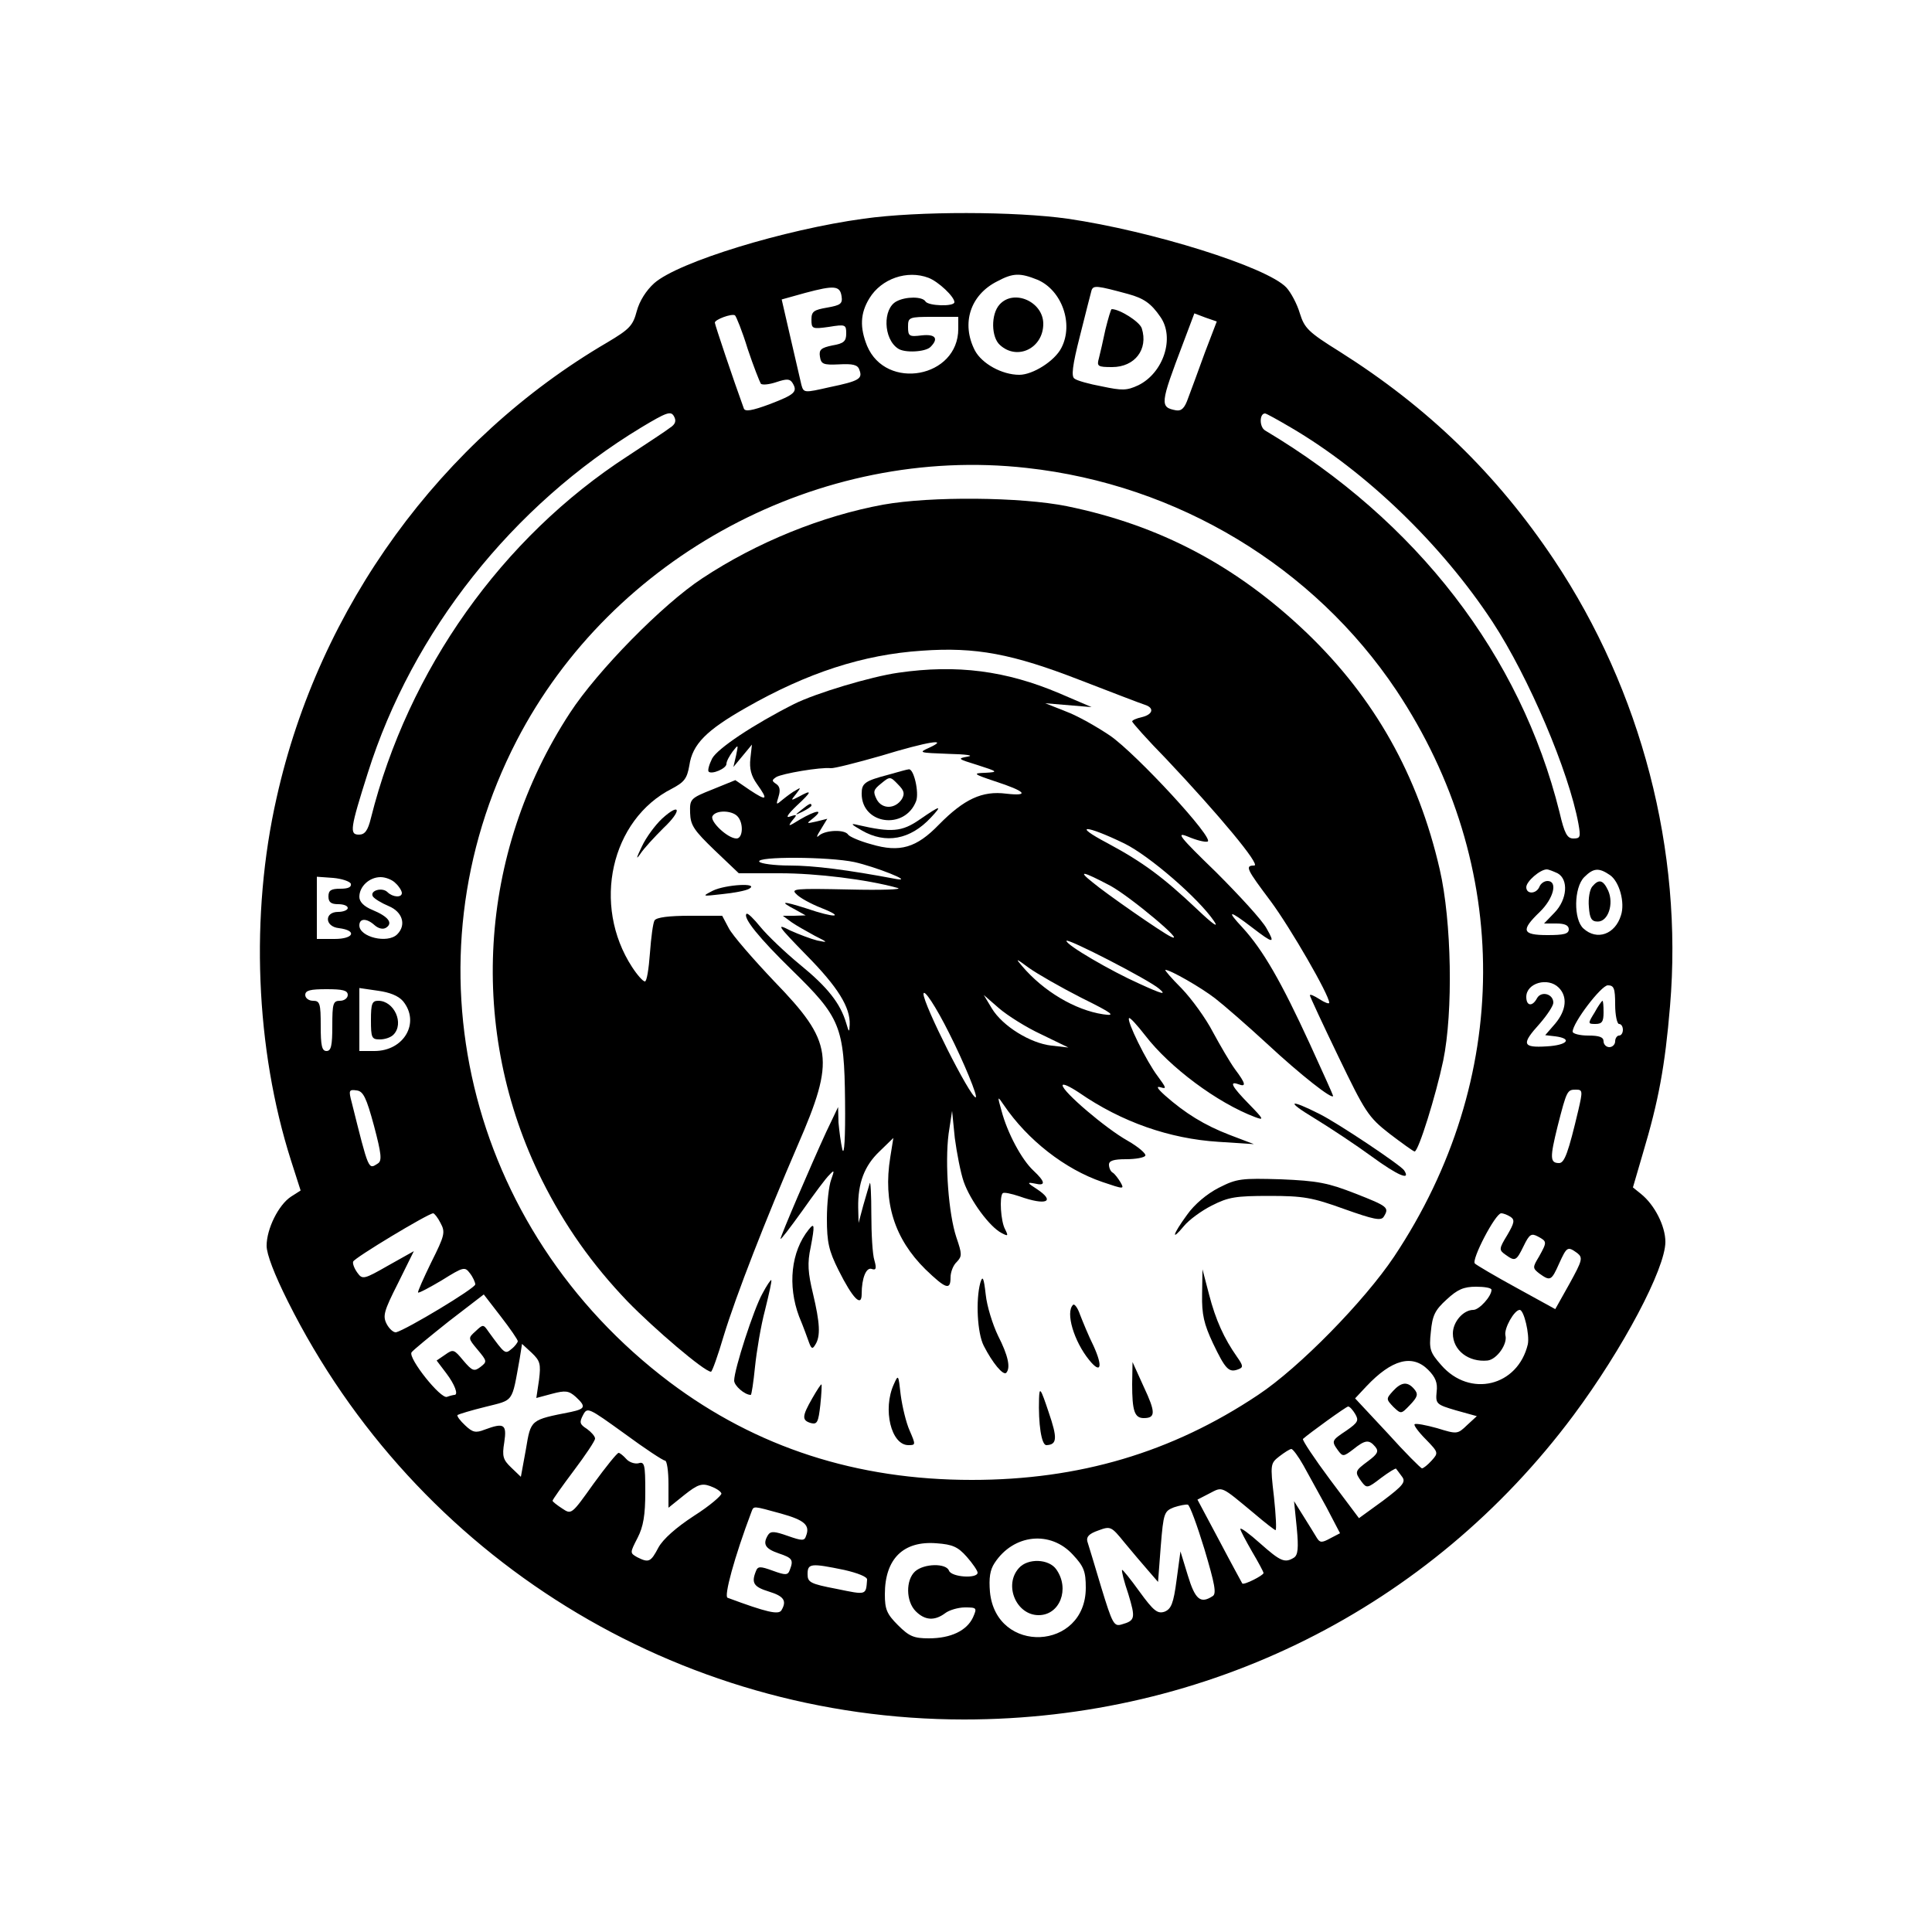 <?xml version="1.0" standalone="no"?>
<!DOCTYPE svg PUBLIC "-//W3C//DTD SVG 20010904//EN"
 "http://www.w3.org/TR/2001/REC-SVG-20010904/DTD/svg10.dtd">
<svg version="1.0" xmlns="http://www.w3.org/2000/svg"
 width="500pt" height="500pt" viewBox="0 0 500 500"
 preserveAspectRatio="xMidYMid meet">
<g transform="translate(0,500) scale(0.1,-0.1)"
fill="#000000" stroke="none">
<path d="M2235 4434 c-205 -28 -480 -112 -542 -167 -21 -19 -38 -46 -45 -72
-10 -38 -19 -47 -76 -81 -431 -252 -746 -685 -856 -1178 -69 -304 -55 -650 37
-939 l25 -78 -25 -16 c-32 -21 -63 -83 -63 -127 0 -22 20 -74 55 -144 332
-664 1008 -1082 1750 -1082 629 0 1205 288 1577 787 128 172 238 380 238 449
0 41 -28 96 -63 124 l-21 17 26 89 c40 134 57 224 70 380 34 402 -74 816 -300
1155 -149 223 -327 395 -555 539 -82 51 -91 61 -103 99 -7 24 -23 54 -35 67
-50 53 -347 146 -566 178 -135 19 -386 20 -528 0z m168 -153 c26 -10 67 -49
67 -63 0 -12 -68 -10 -75 2 -8 13 -51 13 -75 0 -36 -19 -34 -97 4 -122 17 -12
71 -9 84 4 22 22 13 34 -23 30 -32 -4 -35 -2 -35 22 0 25 2 26 65 26 l65 0 0
-31 c0 -127 -187 -161 -236 -44 -19 47 -18 84 6 123 31 51 98 74 153 53z m282
-5 c63 -27 94 -114 62 -176 -17 -34 -74 -70 -109 -70 -45 0 -97 29 -115 63
-36 70 -12 144 58 179 41 22 59 22 104 4z m-507 -43 c3 -19 -3 -23 -37 -29
-35 -6 -41 -10 -41 -31 0 -24 2 -25 45 -19 43 7 45 6 45 -17 0 -20 -6 -26 -36
-31 -29 -6 -35 -11 -32 -29 3 -19 8 -22 49 -20 36 2 49 -1 53 -14 9 -23 0 -29
-77 -45 -66 -15 -67 -15 -73 6 -3 12 -15 66 -28 121 l-23 100 61 17 c75 20 90
19 94 -9z m742 6 c40 -11 59 -24 83 -59 38 -54 8 -145 -57 -177 -30 -14 -42
-14 -94 -3 -33 6 -65 15 -71 20 -9 5 -6 33 14 111 14 57 28 110 30 118 5 13
14 12 95 -10z m-985 -142 c15 -45 31 -85 34 -90 4 -4 22 -2 40 4 27 9 35 9 42
-2 14 -23 6 -30 -59 -55 -46 -17 -64 -20 -67 -11 -27 74 -75 217 -75 222 0 8
43 24 52 19 3 -2 19 -41 33 -87z m1183 -10 c-16 -45 -36 -98 -43 -117 -9 -26
-17 -34 -31 -32 -43 8 -42 16 18 174 l29 77 29 -11 29 -10 -31 -81z m-1384
-194 c-10 -8 -59 -40 -109 -73 -326 -211 -569 -554 -665 -937 -8 -33 -16 -43
-31 -43 -25 0 -23 15 23 160 115 365 374 692 708 894 65 39 76 43 84 29 7 -12
4 -21 -10 -30z m1606 1 c195 -114 391 -303 523 -504 93 -142 197 -386 222
-522 6 -34 5 -38 -13 -38 -16 0 -23 12 -36 68 -101 406 -369 754 -762 988 -15
9 -15 44 0 44 3 0 32 -16 66 -36z m-683 -105 c391 -43 743 -256 957 -576 301
-453 299 -1007 -6 -1465 -77 -115 -245 -287 -352 -358 -223 -149 -463 -220
-741 -220 -298 0 -557 84 -782 253 -526 397 -691 1089 -396 1660 247 478 785
766 1320 706z m1374 -1049 c29 -16 25 -68 -8 -102 l-27 -28 32 0 c22 0 32 -5
32 -15 0 -12 -13 -15 -55 -15 -66 0 -70 12 -20 60 36 35 47 80 20 80 -9 0 -18
-7 -21 -15 -8 -19 -34 -20 -34 -1 0 15 36 46 53 46 5 0 17 -5 28 -10z m136 -5
c24 -17 39 -71 28 -104 -15 -49 -62 -66 -97 -34 -26 23 -25 106 2 133 24 24
38 25 67 5z m-3259 -22 c2 -9 -7 -13 -27 -13 -24 0 -31 -4 -31 -20 0 -15 7
-20 25 -20 14 0 25 -4 25 -10 0 -5 -11 -10 -25 -10 -36 0 -35 -38 2 -42 48 -6
39 -28 -11 -28 l-46 0 0 81 0 80 42 -3 c23 -2 43 -9 46 -15z m116 1 c9 -8 16
-20 16 -25 0 -13 -24 -11 -37 2 -14 14 -47 4 -38 -11 4 -6 22 -17 41 -25 36
-15 46 -49 22 -73 -25 -25 -98 -7 -98 23 0 19 19 19 39 1 10 -9 22 -12 30 -7
19 12 6 29 -35 46 -22 9 -34 21 -34 34 0 27 26 51 55 51 13 0 31 -7 39 -16z
m3010 -270 c23 -23 20 -58 -9 -93 l-26 -30 26 -3 c46 -6 31 -23 -22 -26 -64
-4 -66 6 -18 59 19 22 35 46 35 54 0 23 -31 31 -42 12 -12 -23 -28 -21 -28 3
0 36 56 52 84 24z m146 -44 c0 -27 5 -50 10 -50 6 0 10 -7 10 -15 0 -8 -4 -15
-10 -15 -5 0 -10 -7 -10 -15 0 -8 -7 -15 -15 -15 -8 0 -15 7 -15 15 0 11 -11
15 -40 15 -22 0 -40 5 -40 10 0 23 74 120 91 120 16 0 19 -8 19 -50z m-3280
25 c0 -8 -9 -15 -20 -15 -18 0 -20 -7 -20 -65 0 -51 -3 -65 -15 -65 -12 0 -15
14 -15 65 0 58 -2 65 -20 65 -11 0 -20 7 -20 15 0 12 13 15 55 15 42 0 55 -3
55 -15z m143 -16 c45 -55 3 -129 -74 -129 l-39 0 0 81 0 82 48 -7 c30 -4 53
-13 65 -27z m-75 -323 c19 -72 21 -90 10 -97 -25 -16 -23 -21 -68 159 -8 30
-7 33 13 30 17 -2 25 -18 45 -92z m3117 42 c-26 -110 -36 -138 -50 -138 -24 0
-24 14 -4 95 24 94 25 95 48 95 17 0 17 -4 6 -52z m-2945 -293 c13 -24 11 -32
-24 -102 -20 -41 -36 -77 -34 -78 2 -2 30 13 62 32 56 35 59 35 72 18 8 -10
14 -24 14 -29 0 -10 -178 -117 -205 -124 -6 -1 -17 8 -24 21 -11 21 -8 33 29
106 l41 83 -66 -37 c-63 -36 -67 -37 -80 -19 -8 11 -13 24 -11 29 2 9 193 124
207 125 3 0 12 -11 19 -25z m2769 16 c12 -8 10 -16 -8 -47 -22 -36 -22 -39 -5
-51 25 -18 28 -17 47 22 15 31 20 34 37 25 24 -13 24 -14 3 -52 -17 -28 -17
-30 1 -44 28 -20 31 -19 51 26 20 44 22 45 47 27 15 -12 13 -19 -20 -79 l-37
-66 -100 55 c-55 30 -104 59 -108 63 -10 9 53 130 68 130 6 0 16 -4 24 -9z
m-49 -189 c0 -17 -32 -52 -47 -52 -26 0 -53 -31 -53 -61 0 -44 41 -75 90 -70
24 3 52 43 46 65 -4 18 23 66 37 66 11 0 26 -64 21 -89 -26 -109 -150 -139
-224 -54 -29 33 -32 41 -27 86 4 42 10 56 41 84 28 26 44 33 76 33 22 0 40 -3
40 -8z m-2520 -133 c0 -3 -7 -13 -16 -20 -17 -14 -17 -14 -60 45 -13 19 -14
19 -33 1 -20 -18 -20 -18 5 -48 25 -30 25 -31 7 -45 -16 -12 -21 -10 -44 17
-24 29 -26 30 -47 15 l-22 -15 25 -33 c22 -29 32 -56 21 -56 -2 0 -11 -2 -19
-5 -16 -7 -101 100 -92 115 3 5 47 41 96 80 l91 70 44 -57 c24 -31 44 -60 44
-64z m55 -100 l-7 -47 41 11 c34 9 43 8 61 -8 27 -25 25 -31 -12 -39 -106 -21
-104 -19 -117 -97 l-13 -71 -25 24 c-21 20 -24 29 -18 65 7 47 0 52 -51 33
-23 -9 -31 -7 -50 11 -13 12 -22 24 -20 27 3 2 35 12 72 21 75 19 68 9 89 125
l6 38 25 -23 c22 -21 24 -29 19 -70z m2301 26 c19 -19 25 -34 22 -57 -3 -31
-1 -33 50 -48 l54 -15 -25 -23 c-25 -24 -26 -24 -78 -8 -29 8 -55 13 -58 10
-3 -2 10 -20 29 -39 33 -34 33 -35 15 -55 -10 -11 -21 -20 -25 -20 -3 0 -44
41 -89 91 l-84 90 29 31 c66 70 119 84 160 43z m-1975 -235 c5 0 9 -27 9 -61
l0 -61 41 33 c34 27 45 31 67 23 14 -5 27 -13 29 -19 1 -5 -30 -32 -71 -58
-46 -30 -80 -60 -92 -82 -20 -38 -25 -40 -55 -25 -19 11 -19 11 1 50 15 29 20
59 20 119 0 72 -2 79 -18 74 -10 -2 -24 3 -31 11 -8 9 -17 16 -20 16 -4 0 -33
-36 -65 -80 -57 -80 -57 -80 -81 -64 -14 9 -25 18 -25 20 0 3 25 38 55 78 30
40 55 77 55 83 0 6 -10 17 -21 25 -19 12 -20 17 -10 36 11 21 14 19 107 -48
53 -39 100 -70 105 -70z m1786 121 c10 -17 8 -22 -22 -43 -39 -26 -40 -27 -22
-52 12 -16 14 -16 39 3 31 25 41 26 57 7 10 -12 6 -19 -18 -37 -35 -26 -36
-28 -17 -54 13 -17 15 -17 50 10 20 15 38 26 39 24 2 -2 8 -11 15 -20 11 -14
4 -23 -49 -63 l-62 -45 -75 100 c-41 55 -72 102 -70 105 14 13 112 84 117 84
4 0 12 -9 18 -19z m-134 -133 c13 -24 40 -73 60 -109 l35 -67 -25 -13 c-22
-12 -27 -12 -35 1 -5 8 -20 33 -34 55 l-25 40 7 -69 c5 -53 3 -70 -7 -77 -24
-15 -35 -10 -88 37 -28 25 -51 42 -51 37 0 -4 14 -30 30 -58 16 -27 30 -53 30
-56 0 -6 -51 -32 -55 -27 -1 2 -28 51 -59 110 l-57 107 31 16 c35 18 28 21
116 -52 28 -24 53 -43 55 -43 3 0 1 39 -4 86 -10 85 -9 87 14 105 13 10 27 19
31 19 4 0 18 -19 31 -42z m-256 -217 c27 -91 32 -116 21 -122 -31 -20 -45 -9
-64 54 l-19 62 -10 -74 c-8 -61 -14 -75 -31 -82 -18 -6 -28 1 -65 52 -23 32
-44 58 -45 56 -2 -2 5 -30 16 -62 19 -63 18 -69 -17 -79 -20 -6 -24 1 -53 96
-17 57 -33 110 -36 119 -3 12 5 20 28 28 32 12 34 11 68 -31 19 -23 47 -56 61
-72 l26 -30 7 92 c7 87 9 91 34 101 15 5 31 8 36 7 5 -1 24 -53 43 -115z
m-1096 92 c61 -17 76 -30 65 -58 -4 -13 -10 -13 -47 0 -34 12 -44 13 -51 3
-15 -24 -8 -36 27 -48 36 -12 39 -17 29 -43 -5 -14 -11 -14 -44 -2 -33 12 -39
12 -44 -2 -12 -30 -5 -40 34 -52 39 -12 47 -24 32 -49 -8 -11 -37 -5 -139 33
-10 3 17 104 62 223 6 15 3 15 76 -5z m756 -107 c28 -30 33 -43 33 -85 0 -163
-232 -174 -248 -11 -3 36 0 57 12 75 49 75 145 85 203 21z m-275 -5 c15 -17
28 -36 28 -41 0 -16 -67 -12 -74 5 -7 20 -65 19 -88 -2 -24 -22 -24 -77 2
-103 24 -24 49 -25 76 -5 10 8 34 15 51 15 31 0 32 -1 21 -26 -16 -34 -57 -54
-114 -54 -39 0 -51 5 -80 34 -29 29 -34 41 -34 80 0 92 48 139 134 132 41 -3
55 -9 78 -35z m-317 -34 c35 -8 60 -18 59 -25 -3 -41 -1 -40 -79 -24 -68 13
-75 17 -75 38 0 28 8 29 95 11z"/>
<path d="M2587 4212 c-23 -25 -22 -85 1 -105 45 -41 112 -8 112 55 0 57 -76
91 -113 50z"/>
<path d="M2861 4148 c-6 -29 -14 -63 -17 -75 -6 -21 -3 -23 34 -23 59 0 94 46
77 100 -5 17 -57 50 -78 50 -2 0 -9 -24 -16 -52z"/>
<path d="M2286 3694 c-158 -29 -327 -97 -469 -191 -102 -67 -271 -239 -342
-348 -238 -364 -265 -823 -72 -1210 58 -116 129 -217 221 -313 69 -71 199
-182 216 -182 3 0 18 42 33 93 32 105 109 302 191 492 98 225 92 268 -60 425
-55 58 -109 120 -118 138 l-17 32 -84 0 c-53 0 -86 -4 -91 -12 -4 -6 -9 -44
-12 -85 -3 -40 -8 -73 -13 -73 -5 0 -20 17 -33 37 -105 161 -55 382 103 462
32 17 39 26 45 60 8 55 44 91 146 149 159 91 304 138 456 148 139 10 234 -8
409 -76 83 -32 158 -61 168 -64 25 -8 21 -25 -8 -32 -14 -3 -25 -8 -25 -11 0
-3 39 -47 88 -97 136 -144 246 -276 228 -276 -25 0 -20 -9 43 -93 51 -69 151
-242 151 -262 0 -4 -11 0 -25 9 -14 9 -25 14 -25 10 0 -3 33 -74 74 -159 69
-143 77 -156 132 -199 33 -25 62 -46 65 -46 10 0 55 145 74 235 26 126 22 361
-9 495 -56 244 -169 444 -344 612 -182 174 -381 279 -621 328 -119 24 -352 26
-475 4z"/>
<path d="M2325 3259 c-71 -10 -214 -53 -270 -81 -105 -53 -198 -115 -212 -141
-8 -16 -12 -31 -9 -34 8 -8 46 8 46 20 0 7 8 21 16 32 15 19 15 19 9 -10 l-7
-30 24 29 24 29 -4 -36 c-3 -26 2 -45 17 -66 30 -42 26 -45 -18 -16 l-38 26
-59 -24 c-58 -23 -59 -25 -58 -61 1 -32 10 -45 64 -97 l62 -59 107 0 c94 0
225 -16 304 -38 15 -4 -42 -6 -125 -4 -141 3 -152 2 -137 -12 8 -9 37 -25 65
-36 63 -25 34 -26 -39 -1 -63 20 -71 19 -29 -3 l27 -15 -30 -1 -29 0 23 -17
c13 -9 40 -24 60 -35 34 -17 35 -18 6 -12 -16 4 -48 16 -70 26 -37 19 -34 14
42 -64 81 -82 114 -135 112 -180 -1 -21 -2 -20 -9 4 -15 51 -48 93 -119 151
-39 32 -85 76 -103 98 -17 21 -33 37 -36 34 -10 -10 33 -63 117 -145 126 -123
136 -146 138 -340 1 -94 -2 -143 -7 -125 -4 17 -8 48 -10 70 l-1 40 -31 -65
c-40 -87 -118 -269 -118 -276 0 -4 25 29 56 72 31 44 62 86 71 94 12 13 13 12
4 -13 -6 -16 -11 -61 -11 -101 0 -61 5 -83 30 -133 37 -74 60 -97 60 -62 0 42
12 70 26 65 11 -4 13 1 7 22 -5 15 -8 69 -8 120 0 50 -2 86 -4 80 -2 -7 -10
-33 -17 -58 l-12 -45 -1 40 c-1 63 16 108 55 145 l36 35 -8 -50 c-19 -117 11
-211 91 -290 53 -51 65 -55 65 -21 0 14 7 32 16 40 14 15 14 20 -1 64 -20 60
-30 191 -20 268 l9 59 7 -70 c5 -38 15 -90 23 -113 17 -49 67 -117 98 -133 17
-9 18 -8 9 10 -11 20 -15 84 -6 93 3 3 22 -1 43 -8 70 -25 95 -14 45 19 -25
16 -26 18 -5 14 29 -7 28 4 -4 34 -30 28 -67 97 -82 154 -11 39 -11 40 6 15
61 -90 158 -166 255 -199 56 -19 57 -19 47 -1 -6 10 -15 22 -20 25 -6 3 -10
13 -10 21 0 10 12 14 44 14 25 0 47 4 50 9 3 5 -18 23 -46 39 -57 32 -168 127
-168 143 0 6 19 -3 43 -19 110 -76 234 -119 360 -127 l92 -6 -63 24 c-65 25
-115 56 -167 102 -20 18 -24 25 -11 21 16 -5 14 -1 -8 29 -29 38 -81 144 -74
150 2 3 21 -18 42 -45 63 -82 186 -174 284 -211 24 -9 23 -6 -15 33 -45 46
-53 61 -28 52 21 -8 19 2 -9 39 -13 18 -38 61 -57 96 -18 35 -55 86 -81 113
-26 26 -45 48 -42 48 13 0 93 -46 129 -74 22 -17 83 -70 135 -118 85 -79 170
-146 170 -134 0 2 -27 62 -60 134 -74 161 -121 243 -174 301 -43 46 -36 47 24
1 56 -43 61 -43 38 -3 -11 21 -71 86 -131 146 -95 92 -105 105 -73 92 21 -9
44 -15 51 -13 21 5 -184 227 -252 274 -34 23 -85 52 -115 63 l-53 21 60 -5 60
-5 -84 36 c-137 58 -264 75 -416 53z m80 -194 c-29 -13 -27 -13 50 -16 44 -1
67 -4 50 -7 -28 -5 -27 -6 25 -22 53 -17 54 -18 20 -20 -33 -1 -32 -3 25 -22
80 -26 91 -39 29 -32 -62 8 -109 -14 -174 -80 -58 -60 -101 -73 -175 -51 -30
8 -57 20 -60 25 -9 14 -58 12 -75 -2 -8 -8 -7 -2 4 15 l17 28 -28 -7 c-27 -6
-27 -6 -8 9 29 24 6 20 -35 -4 -29 -18 -32 -19 -20 -3 14 16 13 17 -5 11 -13
-5 -7 5 17 28 40 37 41 43 5 23 -21 -11 -21 -10 -7 7 13 17 13 18 0 10 -8 -4
-23 -15 -34 -24 -18 -15 -18 -15 -11 8 5 16 3 26 -6 32 -12 8 -12 10 0 18 15
9 114 26 141 23 8 -1 67 14 130 32 121 37 179 46 125 21z m-497 -177 c17 -17
15 -58 -2 -58 -23 0 -70 45 -62 58 9 16 49 15 64 0z m1002 -71 c65 -32 192
-142 232 -201 13 -19 -3 -8 -43 30 -89 84 -140 122 -233 172 -93 49 -57 48 44
-1z m-699 -48 c54 -12 156 -52 109 -44 -127 24 -214 35 -276 35 -40 0 -76 5
-79 10 -9 14 180 13 246 -1z m662 -61 c52 -28 202 -154 157 -132 -22 10 -170
113 -203 141 -39 31 -26 29 46 -9z m127 -267 c20 -17 8 -14 -51 13 -74 33
-189 100 -189 111 0 9 214 -101 240 -124z m-202 -23 c83 -41 91 -48 57 -43
-73 11 -155 60 -210 125 -18 21 -16 20 18 -5 21 -15 82 -50 135 -77z m-342
-91 c38 -75 76 -167 69 -167 -14 0 -136 242 -135 268 1 14 32 -33 66 -101z
m239 -4 l70 -34 -44 5 c-54 6 -126 50 -154 96 l-21 35 39 -34 c22 -19 71 -50
110 -68z"/>
<path d="M2299 2995 c-61 -16 -69 -22 -69 -49 0 -80 112 -95 141 -19 8 22 -6
84 -19 82 -4 0 -28 -7 -53 -14z m35 -63 c-17 -26 -51 -27 -65 -1 -10 20 -9 25
11 41 23 19 24 19 44 -2 16 -16 18 -24 10 -38z"/>
<path d="M2074 2904 c-18 -14 -18 -15 4 -4 12 6 22 13 22 15 0 8 -5 6 -26 -11z"/>
<path d="M2380 2879 c-46 -32 -73 -34 -160 -14 -20 5 -18 2 10 -14 62 -36 126
-24 179 33 31 33 26 33 -29 -5z"/>
<path d="M1713 2881 c-17 -16 -41 -48 -52 -72 -14 -29 -16 -36 -4 -19 9 14 37
44 60 67 49 46 44 68 -4 24z"/>
<path d="M1845 2695 c-29 -15 -29 -15 24 -9 30 3 62 9 70 14 27 16 -61 11 -94
-5z"/>
<path d="M3400 2107 c41 -25 109 -70 150 -100 67 -49 102 -64 84 -36 -8 13
-171 122 -219 146 -79 40 -88 34 -15 -10z"/>
<path d="M3154 1926 c-31 -16 -63 -43 -82 -70 -38 -52 -42 -70 -8 -29 13 16
46 40 72 53 43 22 62 25 149 25 88 0 111 -4 194 -34 76 -27 95 -31 102 -20 15
24 11 27 -73 60 -72 28 -98 33 -193 37 -102 3 -114 2 -161 -22z"/>
<path d="M2093 1818 c-46 -57 -55 -145 -25 -225 11 -26 22 -57 26 -68 6 -16 9
-17 16 -5 14 22 12 56 -6 132 -13 54 -15 79 -6 120 11 58 10 65 -5 46z"/>
<path d="M3111 1650 c-1 -52 5 -77 28 -126 32 -67 41 -77 65 -68 14 5 14 9 -3
33 -33 47 -55 95 -72 161 l-17 65 -1 -65z"/>
<path d="M2537 1680 c-12 -44 -8 -130 9 -163 23 -45 50 -77 58 -70 12 13 5 45
-21 96 -14 29 -29 77 -32 107 -5 44 -8 50 -14 30z"/>
<path d="M1973 1652 c-22 -39 -73 -196 -73 -225 0 -13 27 -37 43 -37 2 0 7 33
11 73 4 39 15 106 26 147 10 41 18 75 16 77 -1 2 -12 -14 -23 -35z"/>
<path d="M2777 1623 c-20 -19 2 -94 42 -143 30 -37 36 -18 11 37 -13 26 -28
63 -35 81 -6 18 -15 29 -18 25z"/>
<path d="M2930 1418 c0 -69 6 -88 30 -88 31 0 31 15 0 81 l-29 64 -1 -57z"/>
<path d="M2313 1417 c-29 -64 -7 -157 38 -157 19 0 19 1 3 38 -9 20 -19 62
-23 92 -6 53 -6 54 -18 27z"/>
<path d="M2102 1381 c-27 -47 -27 -57 -3 -64 16 -4 19 3 24 47 3 28 4 52 3 53
-1 2 -12 -15 -24 -36z"/>
<path d="M2689 1380 c-2 -64 6 -120 19 -120 28 1 29 18 6 85 -21 63 -24 67
-25 35z"/>
<path d="M4121 2706 c-7 -8 -11 -32 -9 -53 2 -30 7 -38 23 -38 27 0 42 46 27
80 -13 28 -24 31 -41 11z"/>
<path d="M4127 2380 c-18 -29 -18 -30 2 -30 17 0 21 6 21 30 0 17 -1 30 -3 30
-1 0 -11 -13 -20 -30z"/>
<path d="M960 2360 c0 -46 2 -50 23 -50 13 0 28 5 35 12 29 29 2 88 -39 88
-16 0 -19 -7 -19 -50z"/>
<path d="M3605 1400 c-18 -20 -18 -21 1 -41 20 -19 20 -19 43 5 20 21 22 28
11 41 -17 20 -33 19 -55 -5z"/>
<path d="M2637 942 c-40 -44 -7 -122 51 -122 55 0 81 68 46 118 -19 28 -74 30
-97 4z"/>
</g>
</svg>

